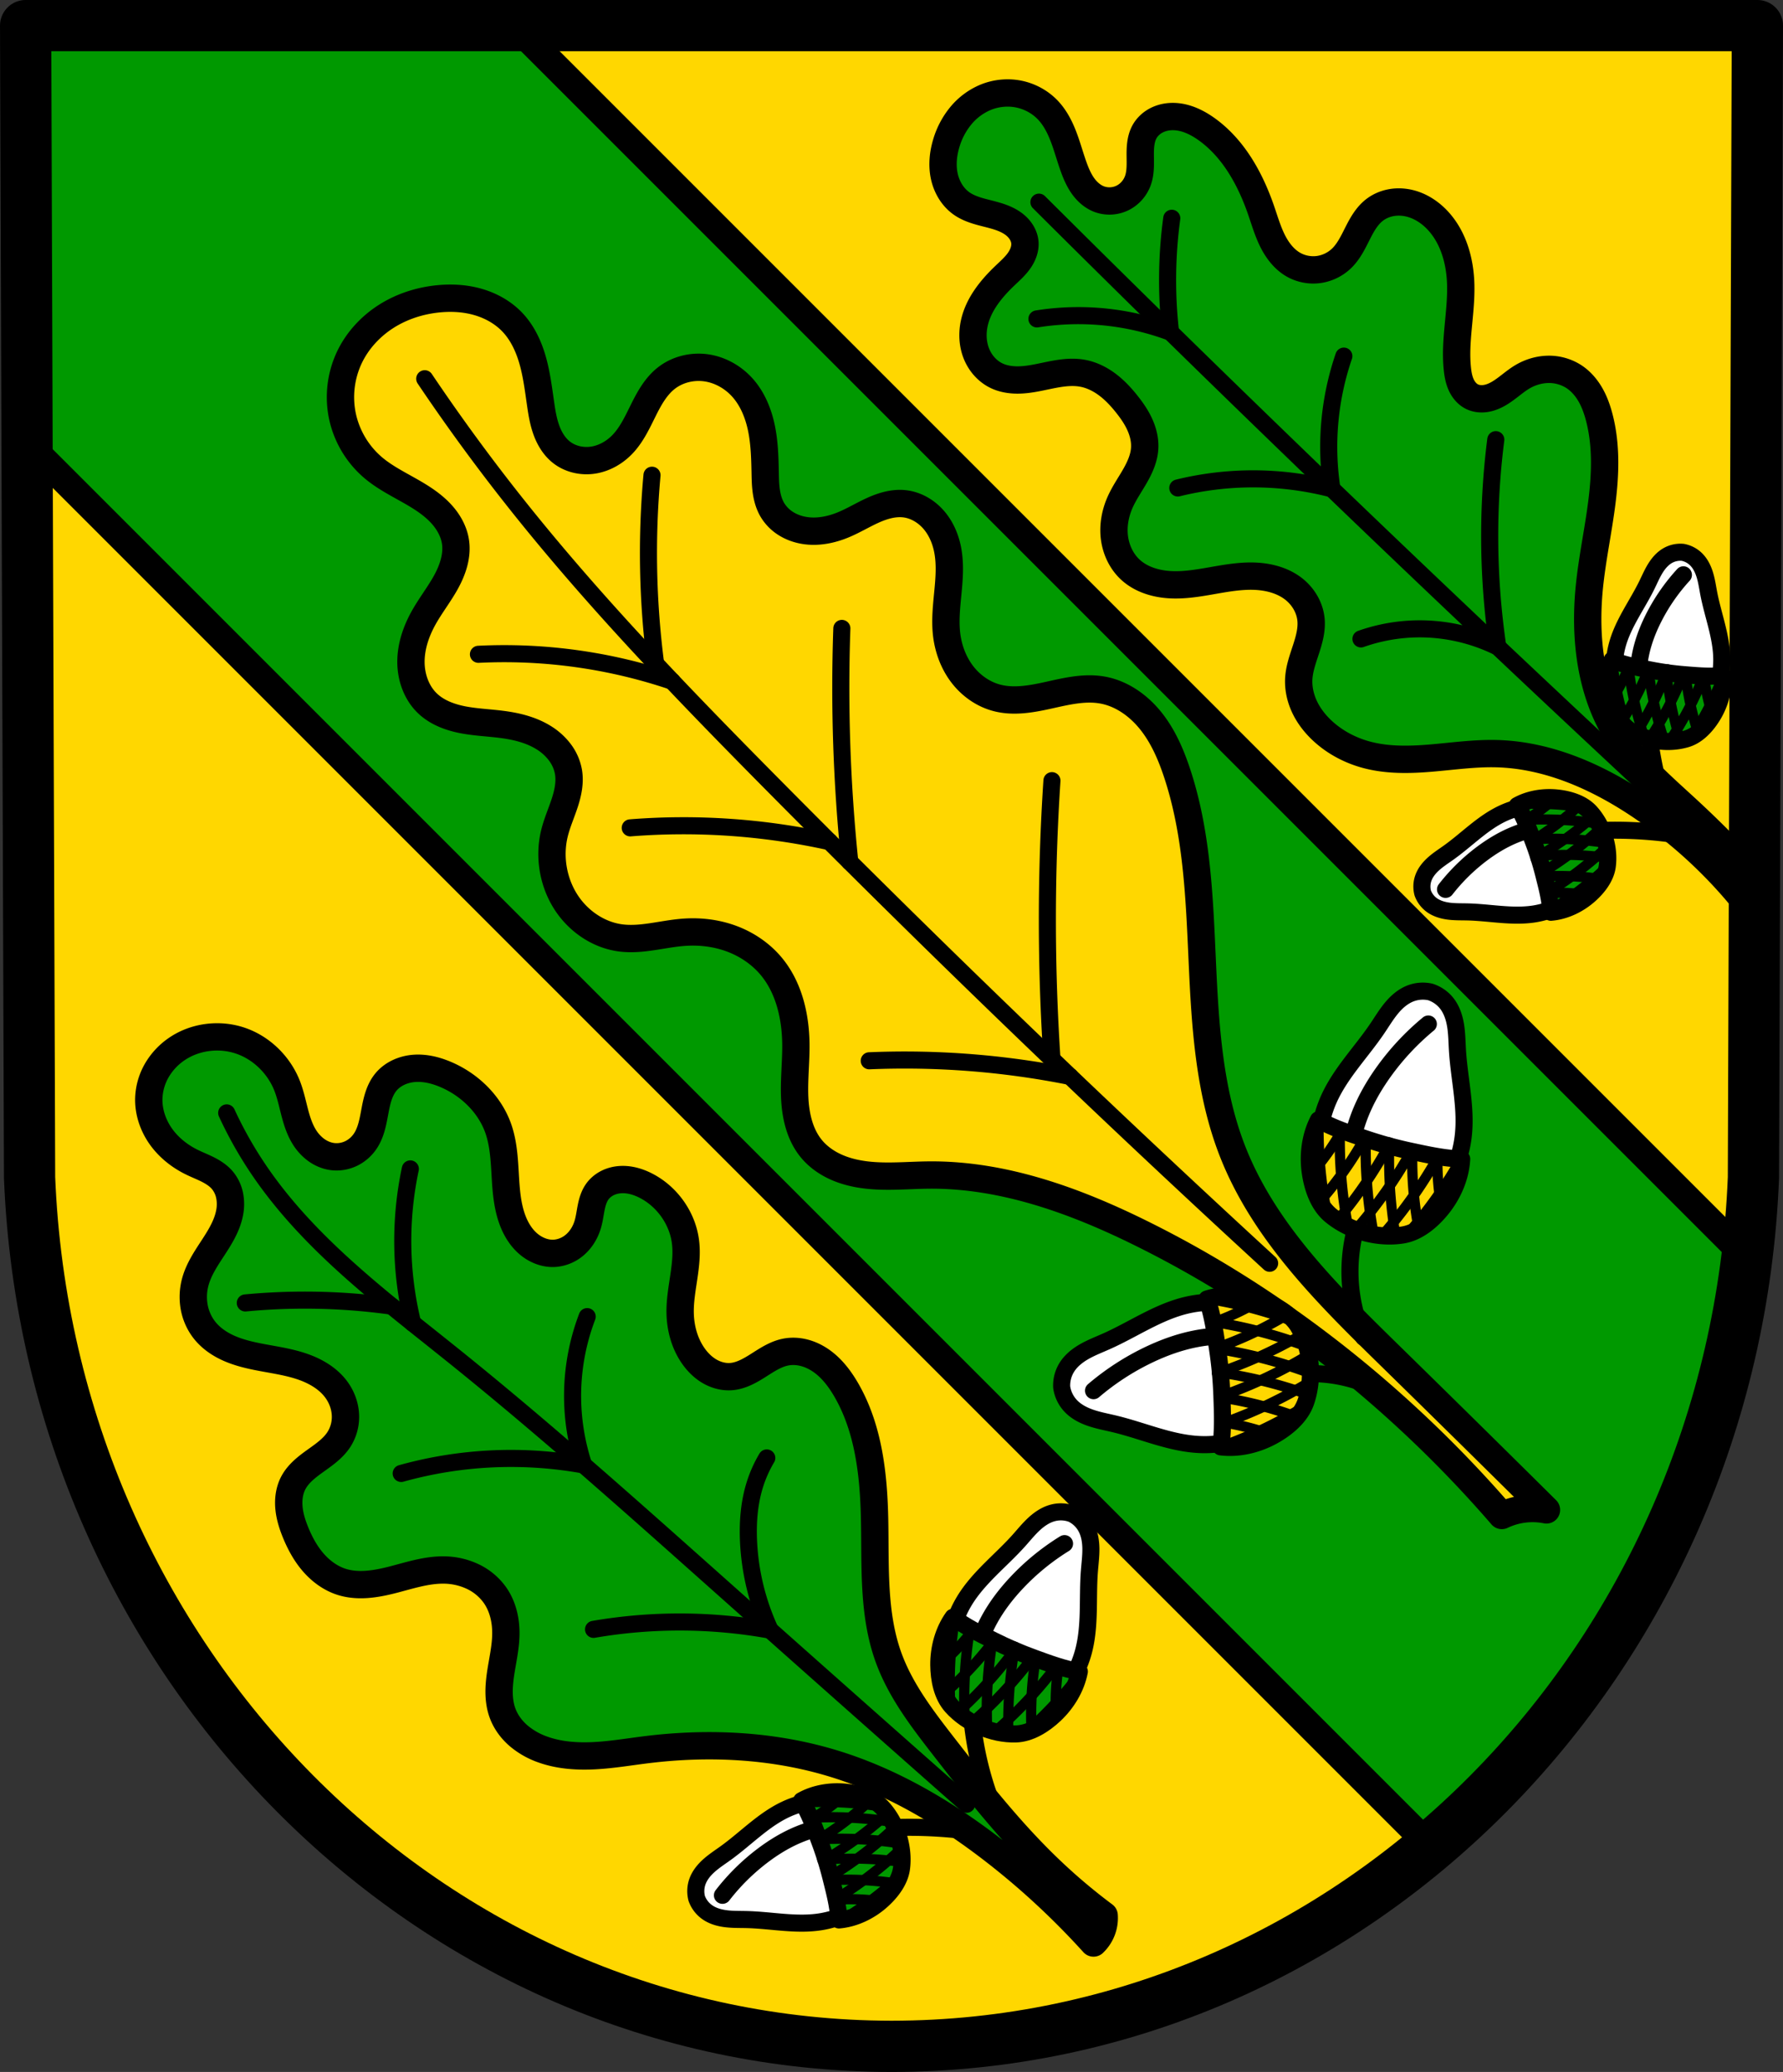 <svg xmlns="http://www.w3.org/2000/svg" width="522.081" height="606.651" viewBox="0 0 138.134 160.51"><rect x="0" y="0" width="138.134" height="160.51" fill="#333333" stroke="none"/><path style="fill:gold;fill-opacity:1;fill-rule:evenodd;stroke:none;stroke-width:3.969;stroke-linecap:round;stroke-linejoin:round;stroke-miterlimit:4;stroke-dasharray:none;stroke-opacity:1" d="m-189.517 213.956-.307 89.247c-1.493 37.54-30.997 67.273-66.776 67.294-35.747-.046-65.261-29.79-66.776-67.294l-.306-89.247h67.08z" transform="translate(325.667 -211.972)"/><path style="opacity:1;fill:#090;fill-opacity:1;fill-rule:evenodd;stroke:#000;stroke-width:2.117;stroke-linecap:round;stroke-linejoin:round;stroke-miterlimit:4;stroke-dasharray:none;stroke-opacity:1;paint-order:markers fill stroke" d="m-323.683 213.956.111 32.323 108.754 108.754c13.106-11.055 22.19-27.194 24.481-45.624l-95.453-95.453z" transform="translate(325.667 -211.972)"/><path style="fill:gold;stroke:#000;stroke-width:2.117;stroke-linecap:round;stroke-linejoin:round;stroke-miterlimit:4;stroke-dasharray:none;stroke-opacity:1;fill-opacity:1" d="M-58.311 363.462a5.529 5.529 0 0 0-2.752-2.14c.33-4.527.33-9.077 0-13.604-.533-7.325-1.932-14.595-4.28-21.554-1.833-5.434-4.328-10.797-8.407-14.828-1.16-1.145-2.442-2.177-3.455-3.454-.506-.638-.944-1.337-1.236-2.098-.292-.76-.436-1.586-.354-2.396.14-1.39.926-2.64 1.867-3.673.94-1.033 2.049-1.9 3.025-2.9 1.51-1.548 2.726-3.501 2.904-5.656.102-1.239-.146-2.498-.664-3.628-.519-1.13-1.302-2.13-2.24-2.945-1.26-1.095-2.814-1.88-3.822-3.21-.974-1.286-1.327-2.994-1.07-4.586.314-1.944 1.525-3.72 3.21-4.739.703-.425 1.475-.721 2.208-1.092.733-.371 1.446-.835 1.92-1.507a3.577 3.577 0 0 0 .603-1.577 4.601 4.601 0 0 0-.1-1.693c-.267-1.105-.878-2.098-1.574-2.997-.619-.8-1.312-1.545-1.877-2.384-.564-.84-1.002-1.802-1.027-2.813-.029-1.185.527-2.34 1.363-3.179s1.932-1.384 3.07-1.713c1.056-.305 2.156-.434 3.212-.738 1.056-.305 2.102-.82 2.75-1.708.434-.596.66-1.326.724-2.06.064-.735-.027-1.476-.183-2.197-.31-1.441-.88-2.833-1-4.303a7.228 7.228 0 0 1 1.122-4.475 7.22 7.22 0 0 1 3.617-2.862c1.359-.483 2.856-.543 4.264-.23 1.408.313 2.725.993 3.837 1.911.801.661 1.504 1.452 2 2.364.498.912.784 1.948.752 2.986-.035 1.124-.437 2.21-.987 3.191-.55.98-1.244 1.87-1.917 2.77-.422.565-.838 1.138-1.137 1.776-.299.637-.476 1.348-.392 2.046.104.873.62 1.674 1.334 2.186.714.513 1.61.746 2.488.719 1.02-.032 1.997-.396 2.965-.721.968-.325 1.982-.619 2.996-.502 1.095.126 2.114.745 2.774 1.627.66.882.966 2.012.895 3.112-.074 1.14-.534 2.23-1.159 3.188-.625.957-1.412 1.796-2.204 2.62-.347.361-.697.72-.998 1.12-.3.4-.554.843-.684 1.326a3.189 3.189 0 0 0-.02 1.526c.114.501.339.975.64 1.392.6.833 1.488 1.427 2.438 1.82.782.325 1.61.523 2.403.821.792.298 1.57.715 2.099 1.375.558.697.793 1.625.722 2.515-.07.89-.43 1.744-.944 2.474-.613.872-1.434 1.574-2.257 2.252-.822.678-1.662 1.35-2.33 2.181-.7.873-1.195 1.92-1.355 3.027-.16 1.108.028 2.274.592 3.24.692 1.189 1.876 1.994 3.036 2.732 1.16.738 2.368 1.482 3.161 2.605.87 1.23 1.143 2.813.985 4.31-.157 1.5-.715 2.928-1.386 4.277-2.216 4.45-5.661 8.144-9.014 11.814-3.352 3.67-6.714 7.466-8.706 12.02-2.694 6.16-2.642 13.121-2.57 19.845.06 5.664.101 11.33.125 16.994z" transform="rotate(-45 -266.796 25.204)"/><path style="fill:none;stroke:#000;stroke-width:1.323;stroke-linecap:round;stroke-linejoin:round;stroke-miterlimit:4;stroke-dasharray:none;stroke-opacity:1" d="M-57.8 240.049a151.608 151.608 0 0 0-1.834 11.842c-1.104 9.626-1.282 19.333-1.335 29.022-.096 17.962.238 35.927 1.001 53.873" transform="rotate(-45 -266.796 25.204)"/><path style="fill:none;stroke:#000;stroke-width:1.323;stroke-linecap:round;stroke-linejoin:round;stroke-miterlimit:4;stroke-dasharray:none;stroke-opacity:1" d="M-60.669 313.616a65.194 65.194 0 0 0-10.14-11.854M-60.985 287.584a52.398 52.398 0 0 0-10.158-11.675M-60.819 270.17a40.667 40.667 0 0 0-9.133-12.084M-60.713 311.685a163.86 163.86 0 0 1 15.256-15.26M-60.981 289.801a131.072 131.072 0 0 1 12.355-13.225M-60.765 268.312a66.676 66.676 0 0 1 10.13-10.528" transform="rotate(-45 -266.796 25.204)"/><path style="fill:#fff;stroke:#000;stroke-width:1.323;stroke-linecap:round;stroke-linejoin:round;stroke-miterlimit:4;stroke-dasharray:none;stroke-opacity:1" d="M-214.853 288.817a2.663 2.663 0 0 0-1.547.116c-.587.229-1.075.661-1.475 1.147-.401.486-.726 1.03-1.079 1.551-1.27 1.88-2.926 3.53-3.82 5.615a8.793 8.793 0 0 0-.683 2.74l4.865 2.136.484-1.396-.293 1.448 5.275.634c.412-.85.686-1.767.806-2.705.29-2.25-.297-4.512-.434-6.778-.038-.628-.042-1.261-.14-1.883-.098-.623-.298-1.243-.686-1.739a2.661 2.661 0 0 0-1.273-.886z" transform="translate(325.667 -211.972)"/><path style="fill:none;stroke:#000;stroke-width:1.323;stroke-linecap:round;stroke-linejoin:round;stroke-miterlimit:4;stroke-dasharray:none;stroke-opacity:1" d="M42.566 283.108a19.695 19.695 0 0 0-2.369 4.509c-.455 1.234-.787 2.518-.908 3.828-.081.885-.066 1.778.047 2.66" transform="rotate(15.285 835.945 434.939)"/><path style="fill:gold;stroke:#000;stroke-width:1.323;stroke-linecap:round;stroke-linejoin:round;stroke-miterlimit:4;stroke-dasharray:none;stroke-opacity:1;fill-opacity:1" d="M-223.524 298.723c-.652 1.247-.829 2.73-.629 4.099.176 1.199.63 2.506 1.558 3.284 1.487 1.246 3.7 1.85 5.614 1.534 1.196-.197 2.251-1.092 3.012-2.035.868-1.076 1.47-2.444 1.543-3.85-1.318-.031-2.618-.322-3.906-.596a31.769 31.769 0 0 1-3.525-.963c-1.248-.42-2.516-.83-3.667-1.473z" transform="translate(325.667 -211.972)"/><path style="fill:none;stroke:#000;stroke-width:.794;stroke-linecap:round;stroke-linejoin:round;stroke-miterlimit:4;stroke-dasharray:none;stroke-opacity:1" d="M38.113 292.818a36.067 36.067 0 0 0 2.577 7.056" transform="rotate(15.285 835.945 434.939)"/><path transform="rotate(15.285 834.318 442.774)" style="fill:none;stroke:#000;stroke-width:.794;stroke-linecap:round;stroke-linejoin:round;stroke-miterlimit:4;stroke-dasharray:none;stroke-opacity:1" d="M38.113 292.818a36.067 36.067 0 0 0 2.577 7.056"/><path transform="matrix(.862 .235 -.248 .908 147.402 -186.158)" style="fill:none;stroke:#000;stroke-width:.866;stroke-linecap:round;stroke-linejoin:round;stroke-miterlimit:4;stroke-dasharray:none;stroke-opacity:1" d="M38.113 292.818a36.067 36.067 0 0 0 2.577 7.056"/><path transform="scale(.802) rotate(15.285 763.934 568.353)" style="fill:none;stroke:#000;stroke-width:.99;stroke-linecap:round;stroke-linejoin:round;stroke-miterlimit:4;stroke-dasharray:none;stroke-opacity:1" d="M38.113 292.818a36.067 36.067 0 0 0 2.577 7.056"/><path transform="rotate(15.285 773.917 428.121) scale(.942)" style="fill:none;stroke:#000;stroke-width:.842;stroke-linecap:round;stroke-linejoin:round;stroke-miterlimit:4;stroke-dasharray:none;stroke-opacity:1" d="M38.113 292.818a36.067 36.067 0 0 0 2.577 7.056"/><path transform="rotate(15.285 321.389 462.115) scale(.54)" style="fill:none;stroke:#000;stroke-width:1.47;stroke-linecap:round;stroke-linejoin:round;stroke-miterlimit:4;stroke-dasharray:none;stroke-opacity:1" d="M38.113 292.818a36.067 36.067 0 0 0 2.577 7.056"/><path transform="scale(-1 1) rotate(-15.285 -793.882 748.406)" style="fill:none;stroke:#000;stroke-width:.794;stroke-linecap:round;stroke-linejoin:round;stroke-miterlimit:4;stroke-dasharray:none;stroke-opacity:1" d="M38.113 292.818a36.067 36.067 0 0 0 2.577 7.056"/><path transform="scale(-1 1) rotate(-15.285 -794.378 740.419)" style="fill:none;stroke:#000;stroke-width:.794;stroke-linecap:round;stroke-linejoin:round;stroke-miterlimit:4;stroke-dasharray:none;stroke-opacity:1" d="M38.113 292.818a36.067 36.067 0 0 0 2.577 7.056"/><path transform="matrix(-.862 -.235 -.248 .908 213.073 -168.21)" style="fill:none;stroke:#000;stroke-width:.866;stroke-linecap:round;stroke-linejoin:round;stroke-miterlimit:4;stroke-dasharray:none;stroke-opacity:1" d="M38.113 292.818a36.067 36.067 0 0 0 2.577 7.056"/><path transform="scale(-.802 .802) rotate(-15.285 -728.209 834.587)" style="fill:none;stroke:#000;stroke-width:.99;stroke-linecap:round;stroke-linejoin:round;stroke-miterlimit:4;stroke-dasharray:none;stroke-opacity:1" d="M38.113 292.818a36.067 36.067 0 0 0 2.577 7.056"/><path transform="scale(-.942 .942) rotate(-15.285 -777.09 783.86)" style="fill:none;stroke:#000;stroke-width:.842;stroke-linecap:round;stroke-linejoin:round;stroke-miterlimit:4;stroke-dasharray:none;stroke-opacity:1" d="M38.113 292.818a36.067 36.067 0 0 0 2.577 7.056"/><path transform="matrix(-.521 -.142 -.142 .521 165.404 -59.575)" style="fill:none;stroke:#000;stroke-width:1.47;stroke-linecap:round;stroke-linejoin:round;stroke-miterlimit:4;stroke-dasharray:none;stroke-opacity:1" d="M38.113 292.818a36.067 36.067 0 0 0 2.577 7.056"/><path style="fill:#fff;stroke:#000;stroke-width:1.323;stroke-linecap:round;stroke-linejoin:round;stroke-miterlimit:4;stroke-dasharray:none;stroke-opacity:1" d="M-243.416 319.425a2.663 2.663 0 0 1 .382-1.504c.327-.538.838-.943 1.386-1.254.548-.31 1.139-.536 1.714-.793 2.072-.925 3.983-2.27 6.192-2.79a8.793 8.793 0 0 1 2.816-.197l1.261 5.161-1.459.235 1.478-.038-.29 5.305c-.909.259-1.86.37-2.804.326-2.267-.104-4.393-1.075-6.6-1.603-.612-.146-1.235-.26-1.83-.464-.597-.204-1.173-.508-1.594-.977a2.661 2.661 0 0 1-.652-1.407z" transform="translate(325.667 -211.972)"/><path style="fill:none;stroke:#000;stroke-width:1.323;stroke-linecap:round;stroke-linejoin:round;stroke-miterlimit:4;stroke-dasharray:none;stroke-opacity:1" d="M42.566 283.108a19.695 19.695 0 0 0-2.369 4.509c-.455 1.234-.787 2.518-.908 3.828-.081.885-.066 1.778.047 2.66" transform="scale(1 -1) rotate(-84.695 -150.763 64.564)"/><path style="fill:gold;stroke:#000;stroke-width:1.323;stroke-linecap:round;stroke-linejoin:round;stroke-miterlimit:4;stroke-dasharray:none;stroke-opacity:1;fill-opacity:1" d="M-232.158 312.602c1.342-.426 2.834-.343 4.146.091 1.15.38 2.36 1.054 2.965 2.104.969 1.68 1.181 3.964.538 5.795-.402 1.143-1.466 2.027-2.527 2.613-1.21.669-2.661 1.024-4.058.852.197-1.303.135-2.634.09-3.95a31.762 31.762 0 0 0-.338-3.638c-.198-1.302-.382-2.622-.816-3.867z" transform="translate(325.667 -211.972)"/><path style="fill:none;stroke:#000;stroke-width:.794;stroke-linecap:round;stroke-linejoin:round;stroke-miterlimit:4;stroke-dasharray:none;stroke-opacity:1" d="M38.113 292.818a36.067 36.067 0 0 0 2.577 7.056" transform="scale(1 -1) rotate(-84.695 -150.763 64.564)"/><path transform="scale(1 -1) rotate(-84.695 -151.741 63.324)" style="fill:none;stroke:#000;stroke-width:.794;stroke-linecap:round;stroke-linejoin:round;stroke-miterlimit:4;stroke-dasharray:none;stroke-opacity:1" d="M38.113 292.818a36.067 36.067 0 0 0 2.577 7.056"/><path transform="matrix(.083 .889 .937 -.087 -183.114 97.91)" style="fill:none;stroke:#000;stroke-width:.866;stroke-linecap:round;stroke-linejoin:round;stroke-miterlimit:4;stroke-dasharray:none;stroke-opacity:1" d="M38.113 292.818a36.067 36.067 0 0 0 2.577 7.056"/><path transform="matrix(.074 .799 .799 -.074 -142.012 99.502)" style="fill:none;stroke:#000;stroke-width:.99;stroke-linecap:round;stroke-linejoin:round;stroke-miterlimit:4;stroke-dasharray:none;stroke-opacity:1" d="M38.113 292.818a36.067 36.067 0 0 0 2.577 7.056"/><path transform="scale(.942 -.942) rotate(-84.695 -150.545 59.482)" style="fill:none;stroke:#000;stroke-width:.842;stroke-linecap:round;stroke-linejoin:round;stroke-miterlimit:4;stroke-dasharray:none;stroke-opacity:1" d="M38.113 292.818a36.067 36.067 0 0 0 2.577 7.056"/><path transform="matrix(.05 .538 .538 -.05 -64.654 104.327)" style="fill:none;stroke:#000;stroke-width:1.47;stroke-linecap:round;stroke-linejoin:round;stroke-miterlimit:4;stroke-dasharray:none;stroke-opacity:1" d="M38.113 292.818a36.067 36.067 0 0 0 2.577 7.056"/><path transform="rotate(-95.305 -16.784 175.75)" style="fill:none;stroke:#000;stroke-width:.794;stroke-linecap:round;stroke-linejoin:round;stroke-miterlimit:4;stroke-dasharray:none;stroke-opacity:1" d="M38.113 292.818a36.067 36.067 0 0 0 2.577 7.056"/><path transform="rotate(-95.305 -17.776 174.706)" style="fill:none;stroke:#000;stroke-width:.794;stroke-linecap:round;stroke-linejoin:round;stroke-miterlimit:4;stroke-dasharray:none;stroke-opacity:1" d="M38.113 292.818a36.067 36.067 0 0 0 2.577 7.056"/><path transform="matrix(-.083 -.889 .937 -.087 -176.819 165.696)" style="fill:none;stroke:#000;stroke-width:.866;stroke-linecap:round;stroke-linejoin:round;stroke-miterlimit:4;stroke-dasharray:none;stroke-opacity:1" d="M38.113 292.818a36.067 36.067 0 0 0 2.577 7.056"/><path transform="scale(-.802) rotate(84.695 192.31 -4.093)" style="fill:none;stroke:#000;stroke-width:.99;stroke-linecap:round;stroke-linejoin:round;stroke-miterlimit:4;stroke-dasharray:none;stroke-opacity:1" d="M38.113 292.818a36.067 36.067 0 0 0 2.577 7.056"/><path transform="rotate(-95.305 -9.42 167.272) scale(.942)" style="fill:none;stroke:#000;stroke-width:.842;stroke-linecap:round;stroke-linejoin:round;stroke-miterlimit:4;stroke-dasharray:none;stroke-opacity:1" d="M38.113 292.818a36.067 36.067 0 0 0 2.577 7.056"/><path transform="rotate(-95.305 31.913 96.845) scale(.54)" style="fill:none;stroke:#000;stroke-width:1.47;stroke-linecap:round;stroke-linejoin:round;stroke-miterlimit:4;stroke-dasharray:none;stroke-opacity:1" d="M38.113 292.818a36.067 36.067 0 0 0 2.577 7.056"/><path transform="translate(468.28 -211.972)" style="fill:none;stroke:#000;stroke-width:1.323;stroke-linecap:round;stroke-linejoin:round;stroke-miterlimit:4;stroke-dasharray:none;stroke-opacity:1" d="M-366.692 318.383a11.563 11.563 0 0 1 6.166 1.783M-363.293 307.286a12.795 12.795 0 0 0 .66 8.286"/><path style="fill:#090;stroke:#000;stroke-width:2.117;stroke-linecap:round;stroke-linejoin:round;stroke-miterlimit:4;stroke-dasharray:none;stroke-opacity:1;fill-opacity:1" d="M-106.197 330.45c.17-3.378.054-6.77-.35-10.13-.581-4.844-1.779-9.665-4.075-13.97-2.282-4.281-5.608-7.958-9.43-10.945-1.07-.837-2.183-1.623-3.194-2.53-1.01-.907-1.928-1.949-2.511-3.175a5.932 5.932 0 0 1-.58-2.076c-.057-.72.048-1.458.347-2.116.43-.947 1.23-1.674 2.066-2.294.835-.62 1.732-1.168 2.474-1.897.744-.73 1.325-1.654 1.514-2.678a4.45 4.45 0 0 0-.19-2.261 5.33 5.33 0 0 0-1.207-1.93c-.941-.975-2.18-1.593-3.348-2.282-1.166-.689-2.327-1.516-2.94-2.725-.403-.798-.537-1.717-.47-2.61.066-.892.325-1.76.672-2.586.257-.61.565-1.205.99-1.714.423-.508.97-.928 1.603-1.124.785-.243 1.632-.127 2.443.007.81.135 1.644.286 2.447.11a3.253 3.253 0 0 0 1.704-1.004c.448-.499.743-1.13.857-1.79.2-1.145-.137-2.327-.669-3.36-.531-1.034-1.252-1.957-1.892-2.927-.414-.627-.796-1.28-1.062-1.983-.265-.703-.409-1.461-.335-2.209.067-.68.316-1.339.703-1.901a4.443 4.443 0 0 1 1.509-1.359c.864-.477 1.853-.665 2.82-.869.965-.203 1.952-.44 2.769-.994a3.46 3.46 0 0 0 .954-.948 2.67 2.67 0 0 0 .443-1.264c.034-.464-.07-.928-.215-1.37-.146-.44-.336-.867-.484-1.308-.332-.99-.45-2.062-.269-3.092.182-1.03.671-2.014 1.434-2.73a4.622 4.622 0 0 1 1.955-1.08 5.107 5.107 0 0 1 2.236-.083c1.696.309 3.202 1.477 3.968 3.022.765 1.545.788 3.427.107 5.011-.275.64-.655 1.228-1.01 1.827-.354.6-.686 1.223-.853 1.899a3.574 3.574 0 0 0-.074 1.395c.071.464.251.913.54 1.283.306.392.732.689 1.204.85.471.16.987.185 1.474.081.788-.167 1.465-.652 2.13-1.107.665-.456 1.376-.906 2.178-.988.842-.087 1.693.258 2.332.814.639.557 1.082 1.309 1.393 2.096.735 1.858.759 4.026-.116 5.822-.519 1.064-1.32 1.96-2.107 2.845-.788.884-1.582 1.787-2.085 2.86-.32.683-.515 1.438-.464 2.19.05.754.362 1.504.93 2.001a2.708 2.708 0 0 0 1.646.644c.6.03 1.202-.127 1.73-.41.394-.212.746-.49 1.117-.738s.772-.47 1.212-.544c.35-.059.714-.022 1.05.093.336.114.644.304.907.542.527.476.867 1.13 1.07 1.81.518 1.727.17 3.696-.931 5.123-1.13 1.464-2.906 2.28-4.192 3.61-.808.835-1.415 1.884-1.63 3.027-.109.582-.115 1.188.031 1.761.147.574.452 1.113.9 1.499.589.504 1.369.711 2.125.88.755.169 1.538.323 2.184.75.409.27.747.643.996 1.066.25.422.411.894.497 1.377.17.966.036 1.964-.212 2.913-.887 3.38-3.167 6.213-5.59 8.732-2.478 2.578-5.229 5.03-6.752 8.266-1.16 2.464-1.524 5.216-1.863 7.917-.514 4.098-1.006 8.213-.931 12.342.034 1.909.19 3.816.465 5.705a2.668 2.668 0 0 1-2.095.931z" transform="rotate(-45 -227.933 10.03)"/><path style="fill:none;stroke:#000;stroke-width:1.323;stroke-linecap:round;stroke-linejoin:round;stroke-miterlimit:4;stroke-dasharray:none;stroke-opacity:1" d="M-108.211 237.491a31.083 31.083 0 0 0-1.396 5.075c-1.256 6.765-.238 13.713.508 20.553.993 9.107 1.5 18.259 2.03 27.404.489 8.46.996 16.917 1.522 25.374" transform="rotate(-45 -227.933 10.03)"/><path style="fill:none;stroke:#000;stroke-width:1.323;stroke-linecap:round;stroke-linejoin:round;stroke-miterlimit:4;stroke-dasharray:none;stroke-opacity:1" d="M-106.774 295.595a39.33 39.33 0 0 0-9.63-9.716M-107.943 276.327a31.691 31.691 0 0 0-10.458-9.526M-109.758 257.116a48.69 48.69 0 0 0-7.844-8.195M-101.22 250.619a26.872 26.872 0 0 0-8.319 8.571M-99.622 268.399a17.261 17.261 0 0 0-5.294 3.696 17.243 17.243 0 0 0-3.027 4.232M-97.525 285.979a9.73 9.73 0 0 0-2.097.799c-1.331.692-2.487 1.687-3.496 2.797a18.517 18.517 0 0 0-3.656 6.02" transform="rotate(-45 -227.933 10.03)"/><path style="fill:#fff;stroke:#000;stroke-width:1.323;stroke-linecap:round;stroke-linejoin:round;stroke-miterlimit:4;stroke-dasharray:none;stroke-opacity:1" d="M-271.689 359.042a2.226 2.226 0 0 1 .052-1.303c.177-.5.529-.923.928-1.274.4-.351.849-.64 1.28-.952 1.554-1.123 2.9-2.563 4.638-3.376a7.483 7.483 0 0 1 2.298-.654l1.951 4.027-1.167.448 1.217-.29.693 4.416a7.478 7.478 0 0 1-2.266.757c-1.895.31-3.827-.118-5.747-.166-.533-.014-1.069.002-1.598-.063-.53-.064-1.06-.213-1.491-.526a2.24 2.24 0 0 1-.788-1.044z" transform="translate(325.667 -211.972)"/><path style="fill:none;stroke:#000;stroke-width:1.568;stroke-linecap:round;stroke-linejoin:round;stroke-miterlimit:4;stroke-dasharray:none;stroke-opacity:1" d="M42.566 283.108a19.695 19.695 0 0 0-2.369 4.509c-.455 1.234-.787 2.518-.908 3.828-.081.885-.066 1.778.047 2.66" transform="matrix(.252 .803 .808 -.25 -183.506 183.422)"/><path style="fill:#090;fill-opacity:1;stroke:#000;stroke-width:1.323;stroke-linecap:round;stroke-linejoin:round;stroke-miterlimit:4;stroke-dasharray:none;stroke-opacity:1" d="M-263.563 351.464c1.036-.585 2.286-.777 3.45-.649 1.02.112 2.139.455 2.824 1.213 1.098 1.214 1.675 3.056 1.464 4.674-.132 1.01-.858 1.924-1.633 2.592-.885.76-2.024 1.307-3.212 1.41-.065-1.108-.35-2.192-.62-3.267a26.587 26.587 0 0 0-.919-2.934c-.392-1.037-.776-2.09-1.354-3.04z" transform="translate(325.667 -211.972)"/><path style="fill:none;stroke:#000;stroke-width:.941;stroke-linecap:round;stroke-linejoin:round;stroke-miterlimit:4;stroke-dasharray:none;stroke-opacity:1" d="M38.113 292.818a36.067 36.067 0 0 0 2.577 7.056" transform="matrix(.252 .803 .808 -.25 -183.506 183.422)"/><path transform="matrix(.252 .803 .808 -.25 -182.85 185.09)" style="fill:none;stroke:#000;stroke-width:.941;stroke-linecap:round;stroke-linejoin:round;stroke-miterlimit:4;stroke-dasharray:none;stroke-opacity:1" d="M38.113 292.818a36.067 36.067 0 0 0 2.577 7.056"/><path transform="matrix(.225 .717 .761 -.235 -167.479 185.536)" style="fill:none;stroke:#000;stroke-width:1.026;stroke-linecap:round;stroke-linejoin:round;stroke-miterlimit:4;stroke-dasharray:none;stroke-opacity:1" d="M38.113 292.818a36.067 36.067 0 0 0 2.577 7.056"/><path transform="matrix(.202 .644 .648 -.2 -133.157 179.672)" style="fill:none;stroke:#000;stroke-width:1.173;stroke-linecap:round;stroke-linejoin:round;stroke-miterlimit:4;stroke-dasharray:none;stroke-opacity:1" d="M38.113 292.818a36.067 36.067 0 0 0 2.577 7.056"/><path transform="matrix(.237 .757 .762 -.235 -169.993 179.595)" style="fill:none;stroke:#000;stroke-width:.998;stroke-linecap:round;stroke-linejoin:round;stroke-miterlimit:4;stroke-dasharray:none;stroke-opacity:1" d="M38.113 292.818a36.067 36.067 0 0 0 2.577 7.056"/><path transform="matrix(.136 .434 .437 -.135 -68.24 170.14)" style="fill:none;stroke:#000;stroke-width:1.742;stroke-linecap:round;stroke-linejoin:round;stroke-miterlimit:4;stroke-dasharray:none;stroke-opacity:1" d="M38.113 292.818a36.067 36.067 0 0 0 2.577 7.056"/><path transform="matrix(-.252 -.803 .808 -.25 -162.347 250.983)" style="fill:none;stroke:#000;stroke-width:.941;stroke-linecap:round;stroke-linejoin:round;stroke-miterlimit:4;stroke-dasharray:none;stroke-opacity:1" d="M38.113 292.818a36.067 36.067 0 0 0 2.577 7.056"/><path transform="matrix(-.252 -.803 .808 -.25 -162.758 249.24)" style="fill:none;stroke:#000;stroke-width:.941;stroke-linecap:round;stroke-linejoin:round;stroke-miterlimit:4;stroke-dasharray:none;stroke-opacity:1" d="M38.113 292.818a36.067 36.067 0 0 0 2.577 7.056"/><path transform="matrix(-.225 -.717 .761 -.235 -150.355 240.21)" style="fill:none;stroke:#000;stroke-width:1.026;stroke-linecap:round;stroke-linejoin:round;stroke-miterlimit:4;stroke-dasharray:none;stroke-opacity:1" d="M38.113 292.818a36.067 36.067 0 0 0 2.577 7.056"/><path transform="matrix(-.202 -.644 .648 -.2 -118.743 225.695)" style="fill:none;stroke:#000;stroke-width:1.173;stroke-linecap:round;stroke-linejoin:round;stroke-miterlimit:4;stroke-dasharray:none;stroke-opacity:1" d="M38.113 292.818a36.067 36.067 0 0 0 2.577 7.056"/><path transform="matrix(-.237 -.757 .762 -.235 -149.032 246.519)" style="fill:none;stroke:#000;stroke-width:.998;stroke-linecap:round;stroke-linejoin:round;stroke-miterlimit:4;stroke-dasharray:none;stroke-opacity:1" d="M38.113 292.818a36.067 36.067 0 0 0 2.577 7.056"/><path transform="matrix(-.136 -.434 .437 -.135 -59.842 196.957)" style="fill:none;stroke:#000;stroke-width:1.742;stroke-linecap:round;stroke-linejoin:round;stroke-miterlimit:4;stroke-dasharray:none;stroke-opacity:1" d="M38.113 292.818a36.067 36.067 0 0 0 2.577 7.056"/><path style="fill:#fff;stroke:#000;stroke-width:1.323;stroke-linecap:round;stroke-linejoin:round;stroke-miterlimit:4;stroke-dasharray:none;stroke-opacity:1" d="M-242.613 329.248a2.457 2.457 0 0 0-1.434-.09c-.567.135-1.07.471-1.5.867-.43.396-.797.854-1.187 1.29-1.406 1.568-3.136 2.874-4.224 4.678a8.194 8.194 0 0 0-.977 2.434l4.186 2.586.623-1.223-.455 1.295 4.756 1.256a8.192 8.192 0 0 0 1.086-2.386c.555-2.033.307-4.19.472-6.291.046-.583.123-1.166.113-1.751-.01-.585-.113-1.181-.406-1.687a2.462 2.462 0 0 0-1.053-.978z" transform="translate(325.667 -211.972)"/><path style="fill:none;stroke:#000;stroke-width:1.427;stroke-linecap:round;stroke-linejoin:round;stroke-miterlimit:4;stroke-dasharray:none;stroke-opacity:1" d="M42.566 283.108a19.695 19.695 0 0 0-2.369 4.509c-.455 1.234-.787 2.518-.908 3.828-.081.885-.066 1.778.047 2.66" transform="matrix(.851 .366 -.366 .854 149.865 -137.772)"/><path style="fill:#090;fill-opacity:1;stroke:#000;stroke-width:1.323;stroke-linecap:round;stroke-linejoin:round;stroke-miterlimit:4;stroke-dasharray:none;stroke-opacity:1" d="M-251.834 337.257c-.758 1.064-1.111 2.407-1.103 3.69.007 1.126.255 2.387 1.007 3.221 1.204 1.336 3.155 2.175 4.95 2.128 1.122-.03 2.205-.718 3.023-1.489.934-.88 1.661-2.06 1.909-3.345-1.205-.197-2.359-.63-3.505-1.047-1.06-.384-2.1-.831-3.108-1.335-1.091-.546-2.2-1.085-3.174-1.823z" transform="translate(325.667 -211.972)"/><path style="fill:none;stroke:#000;stroke-width:.856;stroke-linecap:round;stroke-linejoin:round;stroke-miterlimit:4;stroke-dasharray:none;stroke-opacity:1" d="M38.113 292.818a36.067 36.067 0 0 0 2.577 7.056" transform="matrix(.851 .366 -.366 .854 149.865 -137.772)"/><path transform="matrix(.851 .366 -.366 .854 151.615 -136.867)" style="fill:none;stroke:#000;stroke-width:.856;stroke-linecap:round;stroke-linejoin:round;stroke-miterlimit:4;stroke-dasharray:none;stroke-opacity:1" d="M38.113 292.818a36.067 36.067 0 0 0 2.577 7.056"/><path transform="matrix(.76 .326 -.344 .804 150.355 -120.042)" style="fill:none;stroke:#000;stroke-width:.933;stroke-linecap:round;stroke-linejoin:round;stroke-miterlimit:4;stroke-dasharray:none;stroke-opacity:1" d="M38.113 292.818a36.067 36.067 0 0 0 2.577 7.056"/><path transform="matrix(.682 .293 -.293 .685 140.032 -83.25)" style="fill:none;stroke:#000;stroke-width:1.067;stroke-linecap:round;stroke-linejoin:round;stroke-miterlimit:4;stroke-dasharray:none;stroke-opacity:1" d="M38.113 292.818a36.067 36.067 0 0 0 2.577 7.056"/><path transform="matrix(.802 .344 -.344 .805 144.137 -123.458)" style="fill:none;stroke:#000;stroke-width:.908;stroke-linecap:round;stroke-linejoin:round;stroke-miterlimit:4;stroke-dasharray:none;stroke-opacity:1" d="M38.113 292.818a36.067 36.067 0 0 0 2.577 7.056"/><path transform="matrix(.459 .197 -.197 .461 122.212 -13.487)" style="fill:none;stroke:#000;stroke-width:1.585;stroke-linecap:round;stroke-linejoin:round;stroke-miterlimit:4;stroke-dasharray:none;stroke-opacity:1" d="M38.113 292.818a36.067 36.067 0 0 0 2.577 7.056"/><path transform="matrix(-.851 -.366 -.366 .854 221.424 -107.02)" style="fill:none;stroke:#000;stroke-width:.856;stroke-linecap:round;stroke-linejoin:round;stroke-miterlimit:4;stroke-dasharray:none;stroke-opacity:1" d="M38.113 292.818a36.067 36.067 0 0 0 2.577 7.056"/><path transform="matrix(-.851 -.366 -.366 .854 219.563 -107.667)" style="fill:none;stroke:#000;stroke-width:.856;stroke-linecap:round;stroke-linejoin:round;stroke-miterlimit:4;stroke-dasharray:none;stroke-opacity:1" d="M38.113 292.818a36.067 36.067 0 0 0 2.577 7.056"/><path transform="matrix(-.76 -.326 -.344 .804 208.266 -95.155)" style="fill:none;stroke:#000;stroke-width:.933;stroke-linecap:round;stroke-linejoin:round;stroke-miterlimit:4;stroke-dasharray:none;stroke-opacity:1" d="M38.113 292.818a36.067 36.067 0 0 0 2.577 7.056"/><path transform="matrix(-.682 -.293 -.293 .685 188.778 -62.302)" style="fill:none;stroke:#000;stroke-width:1.067;stroke-linecap:round;stroke-linejoin:round;stroke-miterlimit:4;stroke-dasharray:none;stroke-opacity:1" d="M38.113 292.818a36.067 36.067 0 0 0 2.577 7.056"/><path transform="matrix(-.802 -.344 -.344 .805 215.022 -92.996)" style="fill:none;stroke:#000;stroke-width:.908;stroke-linecap:round;stroke-linejoin:round;stroke-miterlimit:4;stroke-dasharray:none;stroke-opacity:1" d="M38.113 292.818a36.067 36.067 0 0 0 2.577 7.056"/><path transform="matrix(-.459 -.197 -.197 .461 150.616 -1.28)" style="fill:none;stroke:#000;stroke-width:1.585;stroke-linecap:round;stroke-linejoin:round;stroke-miterlimit:4;stroke-dasharray:none;stroke-opacity:1" d="M38.113 292.818a36.067 36.067 0 0 0 2.577 7.056"/><path transform="translate(468.28 -211.972)" style="fill:none;stroke:#000;stroke-width:1.323;stroke-linecap:round;stroke-linejoin:round;stroke-miterlimit:4;stroke-dasharray:none;stroke-opacity:1" d="M-398.666 353.538a35.968 35.968 0 0 1 5.31.268M-392.94 345.498a25.298 25.298 0 0 0 1.675 6.647"/><path style="fill:#090;stroke:#000;stroke-width:2.117;stroke-linecap:round;stroke-linejoin:round;stroke-miterlimit:4;stroke-dasharray:none;stroke-opacity:1;fill-opacity:1" d="M-13.782 309.18c.29-3.322.125-6.683-.486-9.962-.755-4.047-2.262-8.077-5.103-11.056-1.162-1.218-2.517-2.231-3.803-3.317-1.286-1.086-2.525-2.272-3.366-3.73-.639-1.11-1.032-2.366-1.093-3.645-.037-.781.05-1.573.306-2.312.257-.74.686-1.424 1.273-1.94.586-.515 1.306-.846 2.001-1.2.695-.353 1.393-.749 1.887-1.352.576-.702.823-1.648.73-2.551-.114-1.096-.7-2.099-1.448-2.906-.75-.807-1.66-1.443-2.562-2.076-.91-.638-1.825-1.287-2.56-2.118-.737-.832-1.288-1.875-1.328-2.985-.034-.942.31-1.88.89-2.623.58-.743 1.388-1.294 2.269-1.629.713-.271 1.469-.406 2.205-.605.736-.199 1.473-.473 2.047-.975.476-.415.818-.968 1.044-1.558.227-.59.342-1.216.414-1.843.082-.71.11-1.431.01-2.139-.1-.707-.333-1.404-.739-1.992-.643-.934-1.66-1.525-2.605-2.154-.472-.314-.936-.647-1.336-1.049-.4-.402-.738-.877-.919-1.414-.25-.746-.183-1.583.134-2.303s.872-1.324 1.534-1.75c1.248-.803 2.802-.964 4.286-.929.52.013 1.043.046 1.556-.036.513-.083 1.025-.295 1.36-.693.326-.387.45-.917.415-1.422-.036-.505-.218-.99-.448-1.44-.23-.451-.509-.876-.754-1.318-.246-.443-.461-.91-.55-1.409-.149-.84.08-1.723.541-2.442.461-.718 1.14-1.28 1.89-1.688a6.046 6.046 0 0 1 2.33-.728 4.976 4.976 0 0 1 2.408.363c.8.344 1.499.924 1.975 1.654.476.73.727 1.606.698 2.477-.027.807-.287 1.59-.62 2.327-.331.736-.738 1.437-1.081 2.168-.233.496-.439 1.01-.53 1.55-.09.54-.06 1.11.165 1.61a2.296 2.296 0 0 0 1.346 1.212c.588.2 1.254.151 1.813-.12.578-.279 1.022-.768 1.472-1.226.45-.458.947-.91 1.565-1.082.438-.12.911-.089 1.339.064.427.153.808.422 1.115.756.614.668.923 1.566 1.07 2.46.415 2.525-.339 5.111-1.458 7.412-.365.75-.771 1.486-1.04 2.277-.267.79-.39 1.655-.175 2.462.177.66.582 1.256 1.127 1.668a3.207 3.207 0 0 0 1.91.64c.748.002 1.469-.254 2.18-.488.71-.233 1.452-.449 2.194-.363.462.054.907.225 1.294.482s.715.599.968.988c.506.779.703 1.734.654 2.661-.09 1.736-1 3.347-2.187 4.617-1.508 1.616-3.469 2.779-4.86 4.496-.265.327-.51.677-.66 1.07-.15.394-.198.837-.069 1.238.115.355.364.657.667.876.302.219.655.358 1.017.45.723.184 1.483.185 2.204.375.67.177 1.3.52 1.796 1.004a3.568 3.568 0 0 1 .999 1.79c.133.625.083 1.28-.082 1.897-.166.617-.445 1.198-.769 1.749-1.12 1.904-2.772 3.442-4.519 4.795-1.747 1.354-3.612 2.552-5.322 3.952-3.082 2.524-5.699 5.832-6.56 9.72-.573 2.58-.347 5.258-.244 7.898a83.765 83.765 0 0 1 0 6.56z" transform="rotate(-45 -229.097 9.969)"/><path style="fill:none;stroke:#000;stroke-width:1.323;stroke-linecap:round;stroke-linejoin:round;stroke-miterlimit:4;stroke-dasharray:none;stroke-opacity:1" d="M-12.778 302.362c-.251-6.65-.472-13.302-.661-19.955a1918.65 1918.65 0 0 1-.662-32.744c-.063-5.586-.1-11.172-.11-16.758M-13.44 282.407a13.763 13.763 0 0 0-3.417-5.402 13.73 13.73 0 0 0-3.638-2.536" transform="rotate(-45 -229.097 9.969)"/><path style="fill:none;stroke:#000;stroke-width:1.323;stroke-linecap:round;stroke-linejoin:round;stroke-miterlimit:4;stroke-dasharray:none;stroke-opacity:1" d="M-13.867 264.66a24.417 24.417 0 0 0-8.392-8.492M-14.127 247.24a20.458 20.458 0 0 0-6.589-8.05M-5.942 258.042a21.65 21.65 0 0 0-7.925 6.619M-7.817 241.063a35.702 35.702 0 0 0-6.31 6.178M-2.194 270.941a59.089 59.089 0 0 0-11.245 11.466" transform="rotate(-45 -229.097 9.969)"/><path style="fill:#fff;stroke:#000;stroke-width:1.323;stroke-linecap:round;stroke-linejoin:round;stroke-miterlimit:4;stroke-dasharray:none;stroke-opacity:1" d="M-215.442 281.156a1.979 1.979 0 0 1 .047-1.167c.16-.447.476-.825.836-1.14.36-.314.765-.572 1.154-.851 1.4-1.005 2.613-2.294 4.179-3.021a6.778 6.778 0 0 1 2.07-.585l1.759 3.603-1.052.4 1.097-.258.624 3.95a6.77 6.77 0 0 1-2.041.679c-1.709.277-3.449-.106-5.18-.15-.48-.012-.963.002-1.44-.055-.477-.058-.955-.192-1.343-.47a2.006 2.006 0 0 1-.71-.935z" transform="translate(325.667 -211.972)"/><path style="fill:none;stroke:#000;stroke-width:1.746;stroke-linecap:round;stroke-linejoin:round;stroke-miterlimit:4;stroke-dasharray:none;stroke-opacity:1" d="M42.566 283.108a19.695 19.695 0 0 0-2.369 4.509c-.455 1.234-.787 2.518-.908 3.828-.081.885-.066 1.778.047 2.66" transform="matrix(.227 .719 .728 -.224 -103.771 101.712)"/><path style="fill:#090;fill-opacity:1;stroke:#000;stroke-width:1.323;stroke-linecap:round;stroke-linejoin:round;stroke-miterlimit:4;stroke-dasharray:none;stroke-opacity:1" d="M-208.12 274.375c.934-.523 2.06-.696 3.109-.581.918.1 1.927.408 2.545 1.086.99 1.086 1.51 2.734 1.32 4.182-.12.904-.774 1.722-1.473 2.319-.797.68-1.824 1.17-2.893 1.261-.06-.99-.316-1.96-.559-2.922a23.67 23.67 0 0 0-.828-2.626c-.353-.928-.7-1.87-1.22-2.72z" transform="translate(325.667 -211.972)"/><path style="fill:none;stroke:#000;stroke-width:1.048;stroke-linecap:round;stroke-linejoin:round;stroke-miterlimit:4;stroke-dasharray:none;stroke-opacity:1" d="M38.113 292.818a36.067 36.067 0 0 0 2.577 7.056" transform="matrix(.227 .719 .728 -.224 -103.771 101.712)"/><path transform="matrix(.227 .719 .728 -.224 -103.18 103.204)" style="fill:none;stroke:#000;stroke-width:1.048;stroke-linecap:round;stroke-linejoin:round;stroke-miterlimit:4;stroke-dasharray:none;stroke-opacity:1" d="M38.113 292.818a36.067 36.067 0 0 0 2.577 7.056"/><path transform="matrix(.202 .642 .686 -.211 -89.329 103.603)" style="fill:none;stroke:#000;stroke-width:1.142;stroke-linecap:round;stroke-linejoin:round;stroke-miterlimit:4;stroke-dasharray:none;stroke-opacity:1" d="M38.113 292.818a36.067 36.067 0 0 0 2.577 7.056"/><path transform="matrix(.182 .576 .584 -.179 -58.402 98.356)" style="fill:none;stroke:#000;stroke-width:1.306;stroke-linecap:round;stroke-linejoin:round;stroke-miterlimit:4;stroke-dasharray:none;stroke-opacity:1" d="M38.113 292.818a36.067 36.067 0 0 0 2.577 7.056"/><path transform="matrix(.214 .677 .686 -.211 -91.594 98.287)" style="fill:none;stroke:#000;stroke-width:1.112;stroke-linecap:round;stroke-linejoin:round;stroke-miterlimit:4;stroke-dasharray:none;stroke-opacity:1" d="M38.113 292.818a36.067 36.067 0 0 0 2.577 7.056"/><path transform="matrix(.122 .388 .393 -.121 .094 89.827)" style="fill:none;stroke:#000;stroke-width:1.94;stroke-linecap:round;stroke-linejoin:round;stroke-miterlimit:4;stroke-dasharray:none;stroke-opacity:1" d="M38.113 292.818a36.067 36.067 0 0 0 2.577 7.056"/><path transform="matrix(-.227 -.719 .728 -.224 -84.704 162.167)" style="fill:none;stroke:#000;stroke-width:1.048;stroke-linecap:round;stroke-linejoin:round;stroke-miterlimit:4;stroke-dasharray:none;stroke-opacity:1" d="M38.113 292.818a36.067 36.067 0 0 0 2.577 7.056"/><path transform="matrix(-.227 -.719 .728 -.224 -85.075 160.608)" style="fill:none;stroke:#000;stroke-width:1.048;stroke-linecap:round;stroke-linejoin:round;stroke-miterlimit:4;stroke-dasharray:none;stroke-opacity:1" d="M38.113 292.818a36.067 36.067 0 0 0 2.577 7.056"/><path transform="matrix(-.202 -.642 .686 -.211 -73.9 152.527)" style="fill:none;stroke:#000;stroke-width:1.142;stroke-linecap:round;stroke-linejoin:round;stroke-miterlimit:4;stroke-dasharray:none;stroke-opacity:1" d="M38.113 292.818a36.067 36.067 0 0 0 2.577 7.056"/><path transform="matrix(-.182 -.576 .584 -.179 -45.414 139.538)" style="fill:none;stroke:#000;stroke-width:1.306;stroke-linecap:round;stroke-linejoin:round;stroke-miterlimit:4;stroke-dasharray:none;stroke-opacity:1" d="M38.113 292.818a36.067 36.067 0 0 0 2.577 7.056"/><path transform="matrix(-.214 -.677 .686 -.211 -72.707 158.172)" style="fill:none;stroke:#000;stroke-width:1.112;stroke-linecap:round;stroke-linejoin:round;stroke-miterlimit:4;stroke-dasharray:none;stroke-opacity:1" d="M38.113 292.818a36.067 36.067 0 0 0 2.577 7.056"/><path transform="matrix(-.122 -.388 .393 -.121 7.663 113.823)" style="fill:none;stroke:#000;stroke-width:1.94;stroke-linecap:round;stroke-linejoin:round;stroke-miterlimit:4;stroke-dasharray:none;stroke-opacity:1" d="M38.113 292.818a36.067 36.067 0 0 0 2.577 7.056"/><path transform="matrix(.901 0 0 .895 483.552 -252.094)" style="fill:none;stroke:#000;stroke-width:1.473;stroke-linecap:round;stroke-linejoin:round;stroke-miterlimit:4;stroke-dasharray:none;stroke-opacity:1" d="M-398.666 353.538a35.968 35.968 0 0 1 5.31.268"/><path style="fill:#fff;stroke:#000;stroke-width:1.323;stroke-linecap:round;stroke-linejoin:round;stroke-miterlimit:4;stroke-dasharray:none;stroke-opacity:1" d="M-195.3 254.76a1.979 1.979 0 0 0-1.144.24c-.414.23-.735.605-.985 1.012-.25.407-.438.85-.649 1.28-.759 1.546-1.828 2.956-2.287 4.621a6.779 6.779 0 0 0-.233 2.14l3.844 1.136.222-1.103-.074 1.124 4-.04a6.771 6.771 0 0 0 .33-2.125c-.01-1.73-.676-3.383-1.006-5.083-.091-.472-.157-.95-.293-1.41-.136-.462-.347-.911-.687-1.248a2.006 2.006 0 0 0-1.039-.545z" transform="translate(325.667 -211.972)"/><path style="fill:none;stroke:#000;stroke-width:1.746;stroke-linecap:round;stroke-linejoin:round;stroke-miterlimit:4;stroke-dasharray:none;stroke-opacity:1" d="M42.566 283.108a19.695 19.695 0 0 0-2.369 4.509c-.455 1.234-.787 2.518-.908 3.828-.081.885-.066 1.778.047 2.66" transform="matrix(.746 .104 -.1 .755 126.978 -173.64)"/><path style="fill:#090;fill-opacity:1;stroke:#000;stroke-width:1.323;stroke-linecap:round;stroke-linejoin:round;stroke-miterlimit:4;stroke-dasharray:none;stroke-opacity:1" d="M-200.775 263.104c-.361 1.008-.344 2.147-.057 3.162.251.89.721 1.833 1.492 2.33 1.235.796 2.947 1.035 4.343.608.872-.267 1.57-1.048 2.043-1.836.54-.899.851-1.993.764-3.063-.986.106-1.985.014-2.974-.066a23.672 23.672 0 0 1-2.727-.382c-.974-.194-1.96-.38-2.884-.753z" transform="translate(325.667 -211.972)"/><path style="fill:none;stroke:#000;stroke-width:1.048;stroke-linecap:round;stroke-linejoin:round;stroke-miterlimit:4;stroke-dasharray:none;stroke-opacity:1" d="M38.113 292.818a36.067 36.067 0 0 0 2.577 7.056" transform="matrix(.746 .104 -.1 .755 126.978 -173.64)"/><path transform="matrix(.746 .104 -.1 .755 128.547 -173.304)" style="fill:none;stroke:#000;stroke-width:1.048;stroke-linecap:round;stroke-linejoin:round;stroke-miterlimit:4;stroke-dasharray:none;stroke-opacity:1" d="M38.113 292.818a36.067 36.067 0 0 0 2.577 7.056"/><path transform="matrix(.666 .093 -.094 .711 131.237 -159.71)" style="fill:none;stroke:#000;stroke-width:1.142;stroke-linecap:round;stroke-linejoin:round;stroke-miterlimit:4;stroke-dasharray:none;stroke-opacity:1" d="M38.113 292.818a36.067 36.067 0 0 0 2.577 7.056"/><path transform="matrix(.599 .084 -.08 .606 131.188 -128.342)" style="fill:none;stroke:#000;stroke-width:1.306;stroke-linecap:round;stroke-linejoin:round;stroke-miterlimit:4;stroke-dasharray:none;stroke-opacity:1" d="M38.113 292.818a36.067 36.067 0 0 0 2.577 7.056"/><path transform="matrix(.703 .098 -.094 .712 125.619 -161.063)" style="fill:none;stroke:#000;stroke-width:1.112;stroke-linecap:round;stroke-linejoin:round;stroke-miterlimit:4;stroke-dasharray:none;stroke-opacity:1" d="M38.113 292.818a36.067 36.067 0 0 0 2.577 7.056"/><path transform="matrix(.403 .056 -.054 .408 132.47 -69.24)" style="fill:none;stroke:#000;stroke-width:1.94;stroke-linecap:round;stroke-linejoin:round;stroke-miterlimit:4;stroke-dasharray:none;stroke-opacity:1" d="M38.113 292.818a36.067 36.067 0 0 0 2.577 7.056"/><path transform="matrix(-.746 -.104 -.1 .755 189.757 -164.856)" style="fill:none;stroke:#000;stroke-width:1.048;stroke-linecap:round;stroke-linejoin:round;stroke-miterlimit:4;stroke-dasharray:none;stroke-opacity:1" d="M38.113 292.818a36.067 36.067 0 0 0 2.577 7.056"/><path transform="matrix(-.746 -.104 -.1 .755 188.158 -164.963)" style="fill:none;stroke:#000;stroke-width:1.048;stroke-linecap:round;stroke-linejoin:round;stroke-miterlimit:4;stroke-dasharray:none;stroke-opacity:1" d="M38.113 292.818a36.067 36.067 0 0 0 2.577 7.056"/><path transform="matrix(-.666 -.093 -.094 .711 182.04 -152.602)" style="fill:none;stroke:#000;stroke-width:1.142;stroke-linecap:round;stroke-linejoin:round;stroke-miterlimit:4;stroke-dasharray:none;stroke-opacity:1" d="M38.113 292.818a36.067 36.067 0 0 0 2.577 7.056"/><path transform="matrix(-.599 -.084 -.08 .606 173.953 -122.358)" style="fill:none;stroke:#000;stroke-width:1.306;stroke-linecap:round;stroke-linejoin:round;stroke-miterlimit:4;stroke-dasharray:none;stroke-opacity:1" d="M38.113 292.818a36.067 36.067 0 0 0 2.577 7.056"/><path transform="matrix(-.703 -.098 -.094 .712 187.806 -152.362)" style="fill:none;stroke:#000;stroke-width:1.112;stroke-linecap:round;stroke-linejoin:round;stroke-miterlimit:4;stroke-dasharray:none;stroke-opacity:1" d="M38.113 292.818a36.067 36.067 0 0 0 2.577 7.056"/><path transform="matrix(-.403 -.056 -.054 .408 157.39 -65.754)" style="fill:none;stroke:#000;stroke-width:1.94;stroke-linecap:round;stroke-linejoin:round;stroke-miterlimit:4;stroke-dasharray:none;stroke-opacity:1" d="M38.113 292.818a36.067 36.067 0 0 0 2.577 7.056"/><path transform="matrix(.149 .889 .882 -.148 -124.597 464.197)" style="fill:none;stroke:#000;stroke-width:1.473;stroke-linecap:round;stroke-linejoin:round;stroke-miterlimit:4;stroke-dasharray:none;stroke-opacity:1" d="M-398.666 353.538a35.968 35.968 0 0 1 5.31.268"/><path style="fill:none;fill-rule:evenodd;stroke:#000;stroke-width:3.969;stroke-linecap:round;stroke-linejoin:round;stroke-miterlimit:4;stroke-dasharray:none;stroke-opacity:1" d="m-189.517 213.956-.307 89.247c-1.493 37.54-30.997 67.273-66.776 67.294-35.747-.046-65.261-29.79-66.776-67.294l-.306-89.247h67.08z" transform="translate(325.667 -211.972)"/></svg>